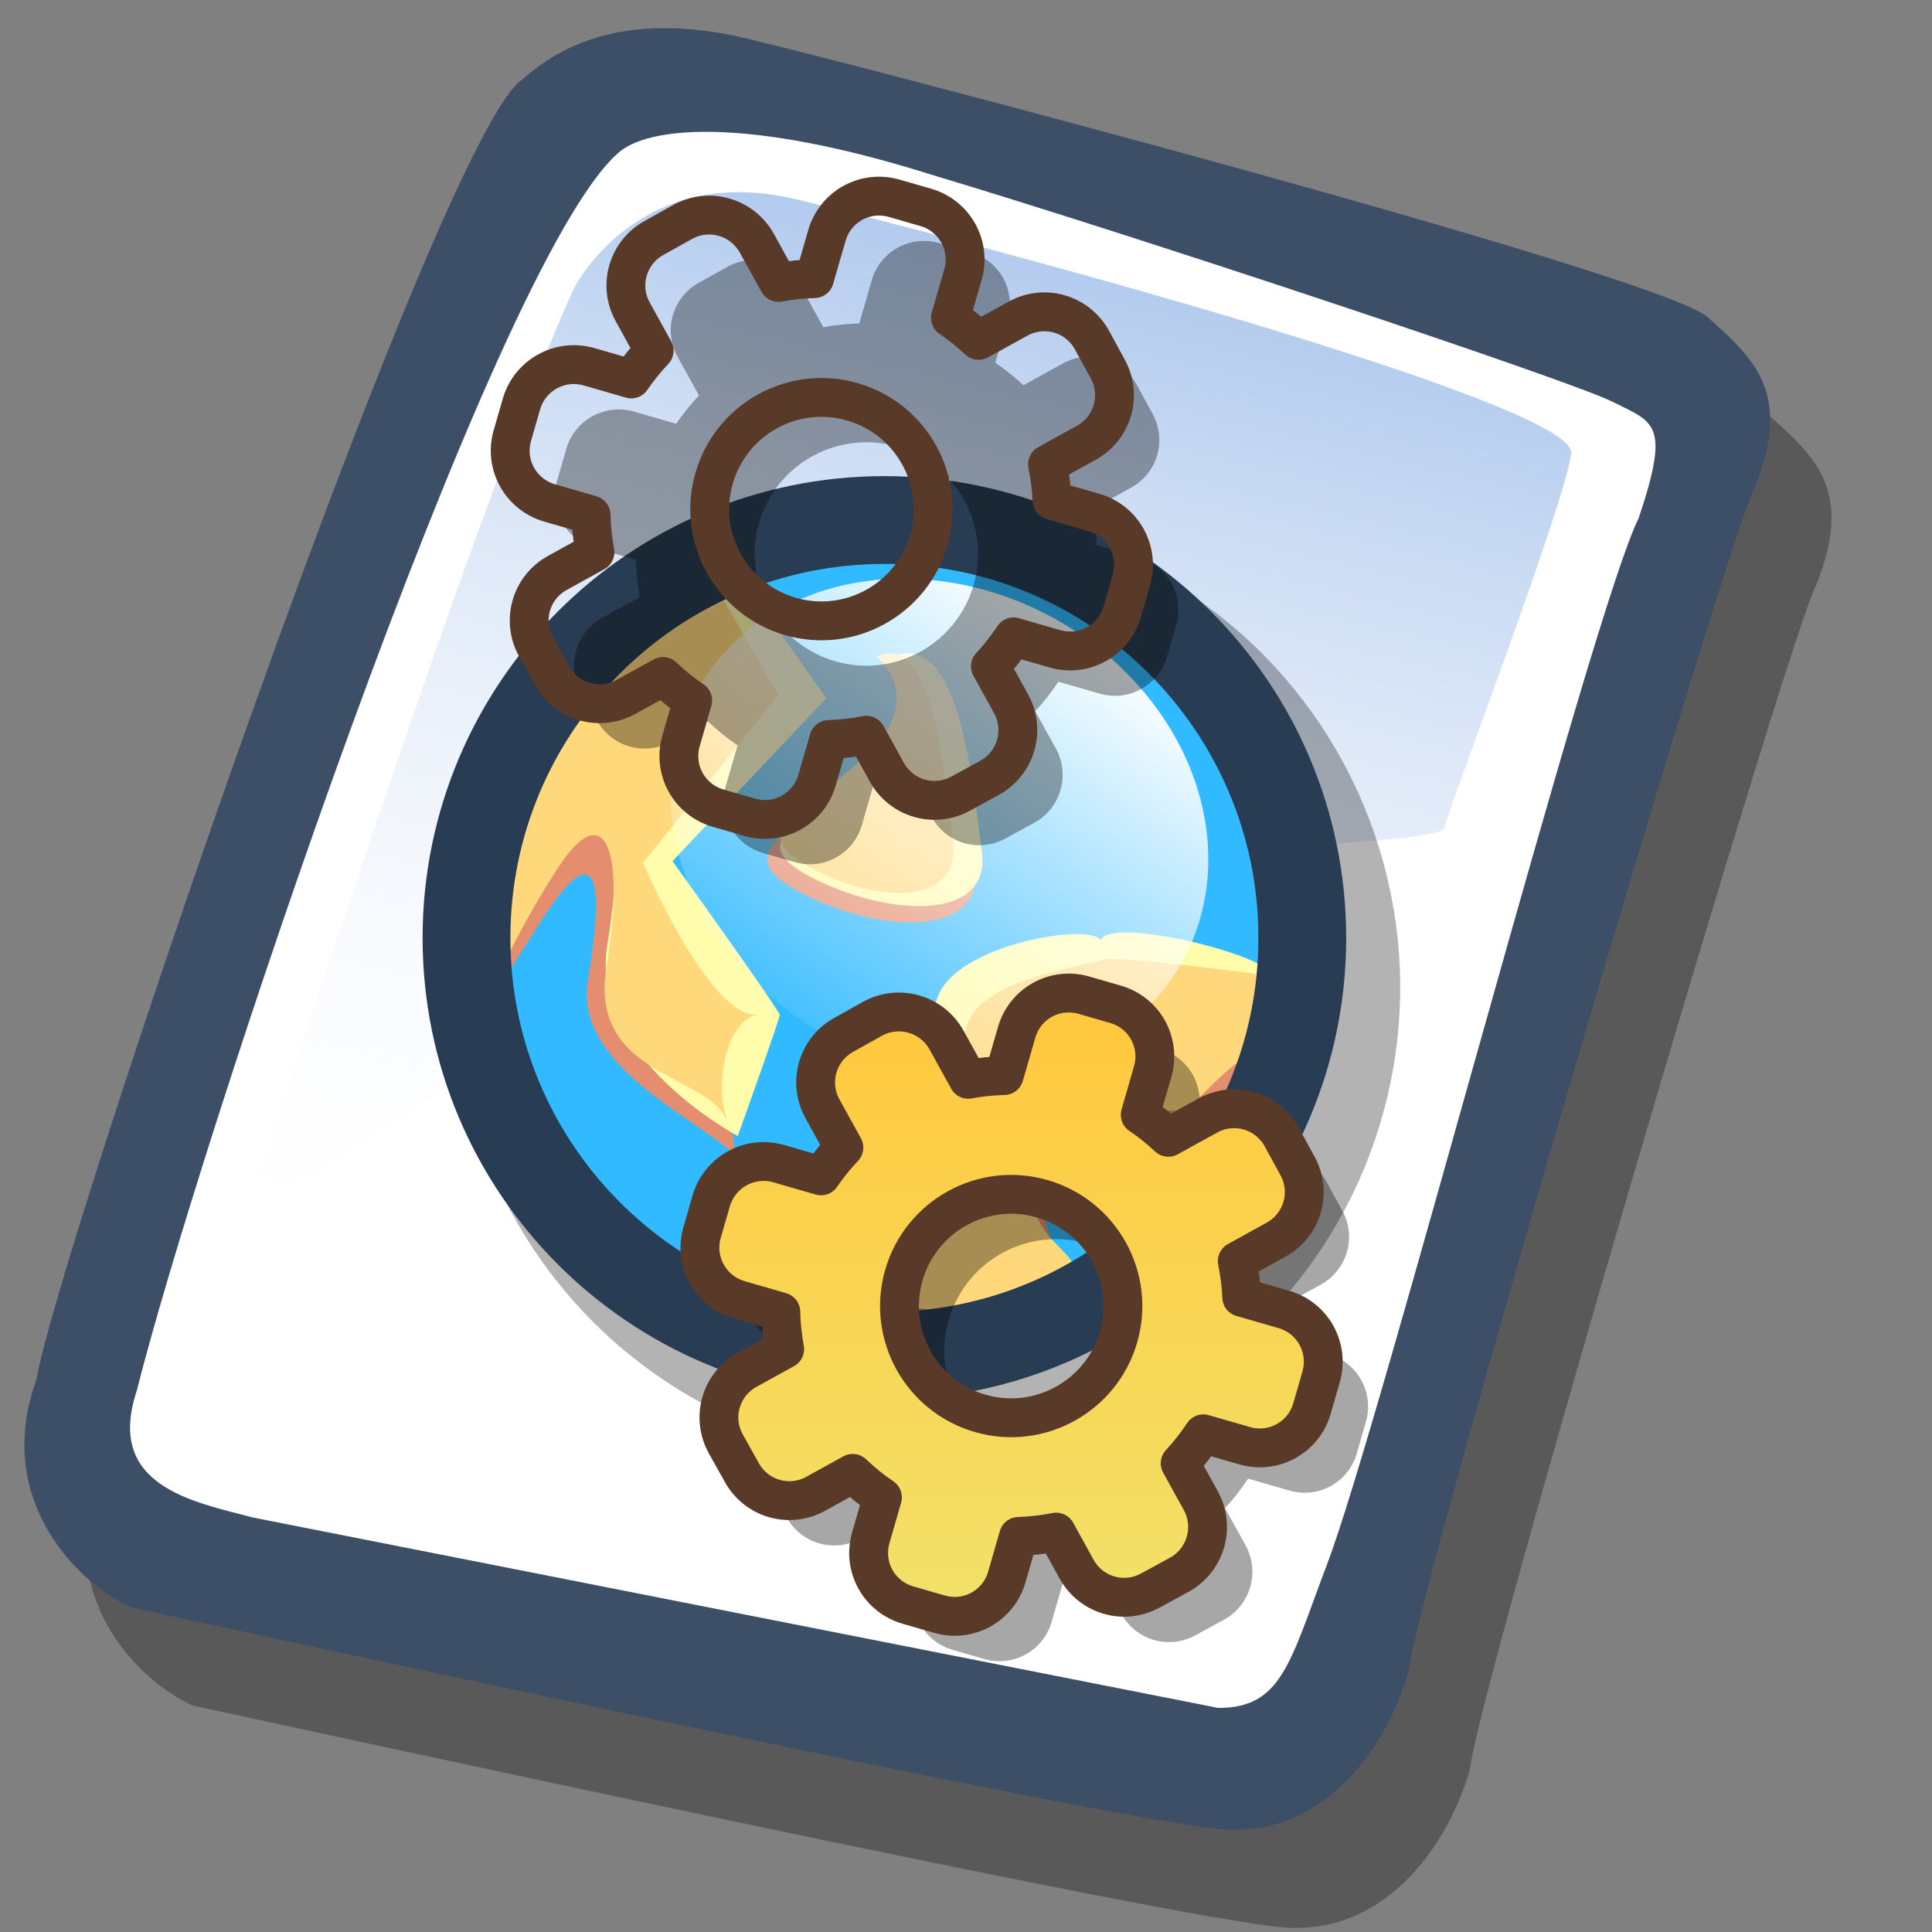 <?xml version="1.0" encoding="UTF-8" standalone="no"?>
<!-- Created with Sodipodi ("http://www.sodipodi.com/") -->
<svg
   xmlns:dc="http://purl.org/dc/elements/1.1/"
   xmlns:cc="http://creativecommons.org/ns#"
   xmlns:rdf="http://www.w3.org/1999/02/22-rdf-syntax-ns#"
   xmlns:svg="http://www.w3.org/2000/svg"
   xmlns="http://www.w3.org/2000/svg"
   xmlns:xlink="http://www.w3.org/1999/xlink"
   xmlns:sodipodi="http://sodipodi.sourceforge.net/DTD/sodipodi-0.dtd"
   xmlns:inkscape="http://www.inkscape.org/namespaces/inkscape"
   version="1.0"
   x="0"
   y="0"
   width="90"
   height="90"
   id="svg604"
   sodipodi:version="0.32"
   inkscape:version="0.46+devel"
   sodipodi:docname="application-javascript.svg"
   sodipodi:docbase="/home/zeus/.icons/gartoon/scalable/mimetypes"
   inkscape:output_extension="org.inkscape.output.svg.inkscape">
  <rect width="100%" height="100%" fill="#808080" stroke="none"/>
  <sodipodi:namedview
     id="base"
     pagecolor="#ffffff"
     bordercolor="#666666"
     borderopacity="1.0"
     inkscape:pageopacity="0.0"
     inkscape:pageshadow="2"
     inkscape:zoom="2.8284271"
     inkscape:cx="47.974272"
     inkscape:cy="49.028803"
     inkscape:window-width="640"
     inkscape:window-height="724"
     inkscape:window-x="374"
     inkscape:window-y="9"
     inkscape:current-layer="svg604"
     showgrid="false" />
  <defs
     id="defs606">
    <linearGradient
       id="linearGradient612">
      <stop
         style="stop-color:#7fa8e3;stop-opacity:0.741;"
         offset="0"
         id="stop613" />
      <stop
         style="stop-color:#ffffff;stop-opacity:0;"
         offset="1"
         id="stop614" />
    </linearGradient>
    <linearGradient
       x1="50.644"
       y1="5.368"
       x2="35.752"
       y2="68.044"
       id="linearGradient615"
       xlink:href="#linearGradient612"
       gradientUnits="userSpaceOnUse"
       spreadMethod="pad"
       gradientTransform="matrix(0.266,0,0,0.266,40.457,48.787)" />
    <linearGradient
       inkscape:collect="always"
       xlink:href="#linearGradient584"
       id="linearGradient1087"
       gradientUnits="userSpaceOnUse"
       gradientTransform="matrix(1.037,-1.811349e-6,3.827296e-7,0.964,2.057071e-6,1.075978e-6)"
       spreadMethod="pad"
       x1="28.252"
       y1="32.869"
       x2="68.36"
       y2="21.479" />
    <linearGradient
       inkscape:collect="always"
       xlink:href="#linearGradient612"
       id="linearGradient1092"
       gradientUnits="userSpaceOnUse"
       spreadMethod="pad"
       x1="50.644"
       y1="5.368"
       x2="35.752"
       y2="68.044"
       gradientTransform="matrix(0.947,0,0,0.947,-0.481,0.41)" />
    <linearGradient
       y2="75.934"
       x2="32.051"
       y1="14.658"
       x1="32.051"
       gradientTransform="matrix(0.5,0,0,0.5,52.062,47.599)"
       gradientUnits="userSpaceOnUse"
       id="linearGradient1865"
       xlink:href="#linearGradient1828"
       inkscape:collect="always" />
    <linearGradient
       id="linearGradient1828">
      <stop
         id="stop1829"
         offset="0"
         style="stop-color:#ffc93f;stop-opacity:1;" />
      <stop
         id="stop1830"
         offset="1"
         style="stop-color:#f1e36c;stop-opacity:1;" />
    </linearGradient>
    <inkscape:perspective
       id="perspective2554"
       inkscape:persp3d-origin="45 : 30 : 1"
       inkscape:vp_z="90 : 45 : 1"
       inkscape:vp_y="0 : 1000 : 0"
       inkscape:vp_x="0 : 45 : 1"
       sodipodi:type="inkscape:persp3d" />
    <linearGradient
       inkscape:collect="always"
       xlink:href="#linearGradient1828"
       id="linearGradient2572"
       gradientUnits="userSpaceOnUse"
       gradientTransform="matrix(1,0,0,1,-0.701,-7.714)"
       x1="32.051"
       y1="14.658"
       x2="32.051"
       y2="75.934" />
    <linearGradient
       inkscape:collect="always"
       xlink:href="#linearGradient1828"
       id="linearGradient2514"
       gradientUnits="userSpaceOnUse"
       gradientTransform="matrix(1,0,0,1,-0.701,-7.714)"
       x1="32.051"
       y1="14.658"
       x2="32.051"
       y2="75.934" />
  </defs>
  <path
     d="M 8.984,79.453 C 6.274,78.221 2.578,74.279 4.549,68.86 C 5.535,62.947 23.273,10.718 27.214,8.255 C 29.678,6.037 33.25,5.175 38.301,6.53 C 42.489,7.516 80.182,17.37 82.399,19.341 C 84.617,21.312 86.341,22.913 84.617,27.225 C 83.385,29.442 68.726,79.207 68.48,82.409 C 67.494,85.859 64.661,90.047 59.98,89.8 C 55.3,89.554 12.433,80.192 8.984,79.453 z "
     style="font-size:12;fill-opacity:0.301;fill-rule:evenodd;stroke-width:1"
     id="path1088" />
  <path
     d="M 6.126,74.882 C 3.416,73.65 -0.279,69.708 1.692,64.288 C 2.677,58.376 20.415,6.147 24.357,3.683 C 26.821,1.466 30.393,0.604 35.444,1.959 C 39.632,2.944 77.325,12.799 79.542,14.77 C 81.759,16.74 83.484,18.342 81.759,22.653 C 80.528,24.87 65.869,74.635 65.623,77.838 C 64.637,81.287 61.804,85.475 57.123,85.229 C 52.442,84.982 9.576,75.621 6.126,74.882 z "
     style="font-size:12;fill:#3d4e67;fill-rule:evenodd;stroke-width:1"
     id="path1089" />
  <path
     d="M 11.793,70.694 C 8.96,69.954 4.895,69.215 6.373,64.781 C 9.083,53.941 22.879,12.306 28.792,7.132 C 30.147,5.9 34.704,5.408 43.327,8.118 C 53.181,11.074 73.137,17.726 75.108,18.711 C 77.078,19.697 77.818,19.697 76.339,24.131 C 74.122,28.566 64.268,66.505 61.804,72.911 C 60.08,77.468 59.71,79.562 56.754,79.562"
     style="font-size:12;fill:#ffffff;fill-rule:evenodd;stroke-width:1"
     id="path1090" />
  <path
     d="M 26.739,13.428 C 26.739,13.428 29.698,7.51 37.095,9.286 C 44.491,11.061 73.487,18.753 73.191,21.12 C 72.895,23.487 67.569,37.393 67.273,38.577 C 66.978,39.76 39.758,39.168 29.402,45.382 C 19.047,51.595 11.354,56.92 11.354,56.92 C 11.354,56.92 22.005,23.783 26.739,13.428 z "
     style="font-size:12;fill:url(#linearGradient1092);fill-rule:evenodd;stroke-width:1"
     id="path1091" />
  <g
     transform="matrix(0.523,0,0,0.523,18.741,20.826)"
     style="font-size:12"
     id="g570">
    <defs
       id="defs571">
      <linearGradient
         id="linearGradient584">
        <stop
           style="stop-color:#ffffff;stop-opacity:0;"
           offset="0"
           id="stop585" />
        <stop
           style="stop-color:#ffffff;stop-opacity:1;"
           offset="1"
           id="stop586" />
      </linearGradient>
    </defs>
    <ellipse
       cx="43.364"
       cy="45.391"
       rx="40.46"
       ry="40.46"
       transform="matrix(0.942,0,0,0.942,5.916,5.375)"
       style="fill:none;fill-rule:evenodd;stroke:#000000;stroke-width:8.5;stroke-opacity:0.3"
       id="path589"
       sodipodi:cx="43.364311"
       sodipodi:cy="45.390781"
       sodipodi:rx="40.459530"
       sodipodi:ry="40.459518" />
    <ellipse
       cx="43.364"
       cy="45.391"
       rx="40.46"
       ry="40.46"
       transform="matrix(0.846,0,0,0.846,6.256,5.738)"
       style="fill:#31baff;fill-rule:evenodd;stroke-width:1"
       id="path573"
       sodipodi:cx="43.364311"
       sodipodi:cy="45.390781"
       sodipodi:rx="40.459530"
       sodipodi:ry="40.459518" />
    <path
       d="M 28.507,13.428 L 33.508,22.067 L 21.427,37.031 C 21.427,37.031 27.304,50.75 31.558,50.578 C 28.918,51.14 28.922,62.482 30.242,66.003 C 34.377,62.431 14.868,57.486 16.528,47.526 C 18.187,37.567 17.014,35.017 12.449,42.071 C 7.884,49.126 7.054,50.993 7.469,47.673 C 7.884,44.353 6.463,19.778 28.507,13.428 z "
       style="fill:#e48e6f;fill-rule:evenodd;stroke-width:1"
       id="path576" />
    <path
       d="M 30.708,12.401 L 37.762,22.36 L 24.068,36.884 C 24.068,36.884 33.612,50.163 33.612,50.578 C 33.612,50.993 29.878,61.367 29.878,61.367 C 29.878,61.367 16.599,54.313 18.259,44.353 C 19.919,34.394 18.259,30.659 13.694,37.714 C 9.129,44.768 7.054,50.993 7.469,47.673 C 7.884,44.353 9.544,16.55 30.708,12.401 z "
       style="fill:#fffcac;fill-rule:evenodd;stroke-width:1"
       id="path574" />
    <path
       d="M 28.507,13.428 L 33.508,22.067 L 21.427,37.031 C 21.427,37.031 27.304,50.75 31.558,50.578 C 28.918,51.14 27.677,56.672 28.997,60.193 C 27.53,55.792 16.528,56.241 18.188,46.282 C 19.847,36.322 18.259,30.659 13.694,37.714 C 9.129,44.768 7.054,50.993 7.469,47.673 C 7.884,44.353 6.463,19.778 28.507,13.428 z "
       style="fill:#ffd87c;fill-rule:evenodd;stroke-width:1"
       id="path575" />
    <path
       d="M 42.84,18.697 C 42.84,18.697 48.122,22.512 42.254,28.087 C 36.385,33.662 28.169,35.716 35.211,39.53 C 42.254,43.345 51.937,43.932 51.056,37.183 C 50.176,30.434 49.002,16.056 42.84,18.697 z "
       style="fill:#e48e6f;fill-rule:evenodd;stroke-width:1"
       id="path577" />
    <path
       d="M 42.84,18.697 C 42.84,18.697 48.122,22.512 42.254,28.087 C 36.385,33.662 28.169,35.716 35.211,39.53 C 42.254,43.345 51.937,43.932 51.056,37.183 C 50.176,30.434 49.002,16.056 42.84,18.697 z "
       transform="matrix(0.968,0,0,0.939,2.198,1.125)"
       style="fill:#fffbaa;fill-rule:evenodd;stroke-width:1"
       id="path578" />
    <path
       d="M 42.84,18.697 C 42.84,18.697 48.122,22.512 42.254,28.087 C 36.385,33.662 28.169,35.716 35.211,39.53 C 42.254,43.345 51.937,43.932 51.056,37.183 C 50.176,30.434 49.002,16.056 42.84,18.697 z "
       transform="matrix(0.827,0,0,0.89,6.808,2.025)"
       style="fill:#ffd87c;fill-rule:evenodd;stroke-width:1"
       id="path579" />
    <path
       d="M 77.171,47.16 C 77.171,47.16 63.087,45.105 62.207,45.692 C 61.326,46.279 49.002,47.453 50.176,53.908 C 51.35,60.364 55.458,65.645 50.176,69.46 C 44.895,73.275 39.026,76.209 44.308,77.969 C 49.589,79.73 56.925,77.676 59.272,75.622 C 61.62,73.568 56.632,72.394 57.218,66.526 C 57.805,60.657 56.045,56.843 62.207,58.897 C 68.369,60.951 68.075,63.298 72.183,58.897 C 76.291,54.495 79.812,53.322 77.171,47.16 z "
       style="fill:#e48e6f;fill-rule:evenodd;stroke-width:1"
       id="path580" />
    <path
       d="M 77.171,47.16 C 78.345,45.61 63.087,41.386 62.207,43.833 C 61.326,41.94 46.361,44.664 47.535,51.119 C 48.709,57.574 53.697,64.716 48.416,68.53 C 43.134,72.345 39.026,76.209 44.308,77.969 C 49.589,79.73 56.925,77.676 59.272,75.622 C 61.62,73.568 55.458,72.394 56.045,66.526 C 56.632,60.657 56.045,55.293 62.207,57.347 C 68.369,59.401 68.075,61.748 72.183,57.347 C 76.291,52.946 79.812,53.322 77.171,47.16 z "
       transform="matrix(1,0,0,0.947,0,2.428)"
       style="fill:#fffcac;fill-rule:evenodd;stroke-width:1"
       id="path582" />
    <path
       d="M 77.171,47.16 C 77.171,47.16 63.087,45.105 62.207,45.692 C 61.326,46.279 49.002,47.453 50.176,53.908 C 51.35,60.364 55.458,65.645 50.176,69.46 C 44.895,73.275 39.026,76.209 44.308,77.969 C 49.589,79.73 56.925,77.676 59.272,75.622 C 61.62,73.568 55.458,72.394 56.045,66.526 C 56.632,60.657 56.045,55.293 62.207,57.347 C 68.369,59.401 68.075,61.748 72.183,57.347 C 76.291,52.946 79.812,53.322 77.171,47.16 z "
       transform="matrix(1,0,0,0.947,0,2.428)"
       style="fill:#ffd87c;fill-rule:evenodd;stroke-width:1"
       id="path581" />
    <path
       d="M 83.824,45.391 C 83.824,67.724 65.698,85.85 43.364,85.85 C 21.031,85.85 2.905,67.724 2.905,45.391 C 2.905,23.057 21.031,4.931 43.364,4.931 C 65.698,4.931 83.824,23.057 83.824,45.391 z "
       transform="matrix(0.92,0,0,0.92,3.044,1.961)"
       style="fill:none;fill-rule:evenodd;stroke:#283d53;stroke-width:8.5"
       id="path654" />
    <path
       d="M 72.183,30.434 C 72.183,40.153 63.704,48.04 53.257,48.04 C 42.81,48.04 34.331,40.153 34.331,30.434 C 34.331,20.716 42.81,12.829 53.257,12.829 C 63.704,12.829 72.183,20.716 72.183,30.434 z "
       transform="matrix(0.934,-0.665,0.918,1.029,-29.84,37.883)"
       style="fill:url(#linearGradient1087);fill-rule:evenodd;stroke-width:1"
       id="path588" />
  </g>
  <g
     id="g2547"
     transform="matrix(0.468,0,0,0.468,31.376,44.996)">
    <path
       id="path1858"
       d="M 45.319,7.378 C 42.432,6.544 39.448,8.191 38.615,11.078 l -1.24,4.296 c -1.213,0.038 -2.405,0.151 -3.58,0.376 l -2.148,-3.89 C 30.195,9.229 26.893,8.276 24.262,9.728 l -2.85,1.593 c -2.631,1.452 -3.577,4.731 -2.125,7.362 l 2.131,3.861 c -0.829,0.873 -1.582,1.81 -2.272,2.816 l -4.203,-1.213 c -2.887,-0.833 -5.9,0.83 -6.734,3.717 l -0.905,3.135 c -0.833,2.887 0.837,5.877 3.724,6.71 l 4.111,1.186 c 0.032,1.257 0.156,2.492 0.388,3.71 l -3.741,2.065 c -2.631,1.452 -3.577,4.731 -2.125,7.362 l 1.593,2.85 c 1.452,2.631 4.731,3.577 7.362,2.125 l 3.681,-2.032 c 0.918,0.872 1.894,1.671 2.959,2.389 l -1.16,4.018 c -0.833,2.887 0.813,5.87 3.701,6.704 l 3.135,0.905 c 2.887,0.833 5.87,-0.813 6.704,-3.701 l 1.166,-4.041 c 1.273,-0.041 2.515,-0.181 3.746,-0.428 l 2.032,3.681 c 1.452,2.631 4.731,3.577 7.362,2.125 l 2.866,-1.563 c 2.631,-1.452 3.584,-4.754 2.132,-7.385 l -2.049,-3.711 c 0.846,-0.906 1.608,-1.886 2.306,-2.932 l 4.111,1.186 c 2.887,0.833 5.87,-0.813 6.704,-3.701 l 0.905,-3.135 c 0.833,-2.887 -0.807,-5.893 -3.694,-6.727 l -4.203,-1.213 c -0.048,-1.223 -0.208,-2.416 -0.445,-3.6 l 3.861,-2.131 c 2.631,-1.452 3.577,-4.731 2.125,-7.362 L 64.996,21.485 c -1.452,-2.631 -4.731,-3.577 -7.362,-2.125 l -3.92,2.164 c -0.872,-0.815 -1.797,-1.565 -2.8,-2.242 l 1.24,-4.296 C 52.988,12.099 51.341,9.116 48.454,8.283 z m 0,0 m 0,0 m 0,0 m 0,0 m 0,0 m 0,0 m 0,0 m 0,0 m 0,0 m -4.162,20.259 c 5.897,1.702 9.302,7.869 7.599,13.766 -1.702,5.897 -7.869,9.302 -13.766,7.599 -5.897,-1.702 -9.302,-7.869 -7.599,-13.766 1.702,-5.897 7.869,-9.302 13.766,-7.599 z"
       style="fill:#000000;fill-opacity:0.344;stroke:none" />
    <path
       id="path1856"
       d="m 40.856,2.915 c -2.887,-0.833 -5.87,0.813 -6.704,3.701 l -1.24,4.296 c -1.213,0.038 -2.405,0.151 -3.58,0.376 l -2.148,-3.89 c -1.452,-2.631 -4.754,-3.584 -7.385,-2.132 l -2.85,1.593 c -2.631,1.452 -3.577,4.731 -2.125,7.362 l 2.131,3.861 c -0.829,0.873 -1.582,1.81 -2.272,2.816 l -4.203,-1.213 C 7.593,18.85 4.58,20.513 3.747,23.4 l -0.905,3.135 c -0.833,2.887 0.837,5.877 3.724,6.71 l 4.111,1.186 c 0.032,1.257 0.156,2.492 0.388,3.71 l -3.741,2.065 c -2.631,1.452 -3.577,4.731 -2.125,7.362 l 1.593,2.85 c 1.452,2.631 4.731,3.577 7.362,2.125 l 3.681,-2.032 c 0.918,0.872 1.894,1.671 2.959,2.389 l -1.16,4.018 c -0.833,2.887 0.813,5.87 3.701,6.704 l 3.135,0.905 c 2.887,0.833 5.87,-0.813 6.704,-3.701 l 1.166,-4.041 c 1.273,-0.041 2.515,-0.181 3.746,-0.428 l 2.032,3.681 c 1.452,2.631 4.731,3.577 7.362,2.125 l 2.866,-1.563 c 2.631,-1.452 3.584,-4.754 2.132,-7.385 l -2.049,-3.711 c 0.846,-0.906 1.608,-1.886 2.306,-2.932 l 4.111,1.186 c 2.887,0.833 5.87,-0.813 6.704,-3.701 l 0.905,-3.135 c 0.833,-2.887 -0.807,-5.893 -3.694,-6.727 l -4.203,-1.213 c -0.048,-1.223 -0.208,-2.416 -0.445,-3.6 l 3.861,-2.131 c 2.631,-1.452 3.577,-4.731 2.125,-7.362 L 60.534,17.022 c -1.452,-2.631 -4.731,-3.577 -7.362,-2.125 l -3.92,2.164 c -0.872,-0.815 -1.797,-1.565 -2.8,-2.242 l 1.24,-4.296 C 48.525,7.636 46.878,4.653 43.991,3.82 z m 0,0 m 0,0 m 0,0 m 0,0 m 0,0 m 0,0 m 0,0 m 0,0 m 0,0 m -4.162,20.259 c 5.897,1.702 9.302,7.869 7.599,13.766 -1.702,5.897 -7.869,9.302 -13.766,7.599 -5.897,-1.702 -9.302,-7.869 -7.599,-13.766 1.702,-5.897 7.869,-9.302 13.766,-7.599 z"
       style="fill:url(#linearGradient2514);fill-opacity:1;stroke:#593a28;stroke-width:3.867;stroke-linecap:round;stroke-linejoin:round;stroke-miterlimit:4;stroke-opacity:1" />
  </g>
  <use
     x="0"
     y="0"
     xlink:href="#g2547"
     id="use2580"
     transform="translate(-8.839,-37.123)"
     width="90"
     height="90" />
</svg>
